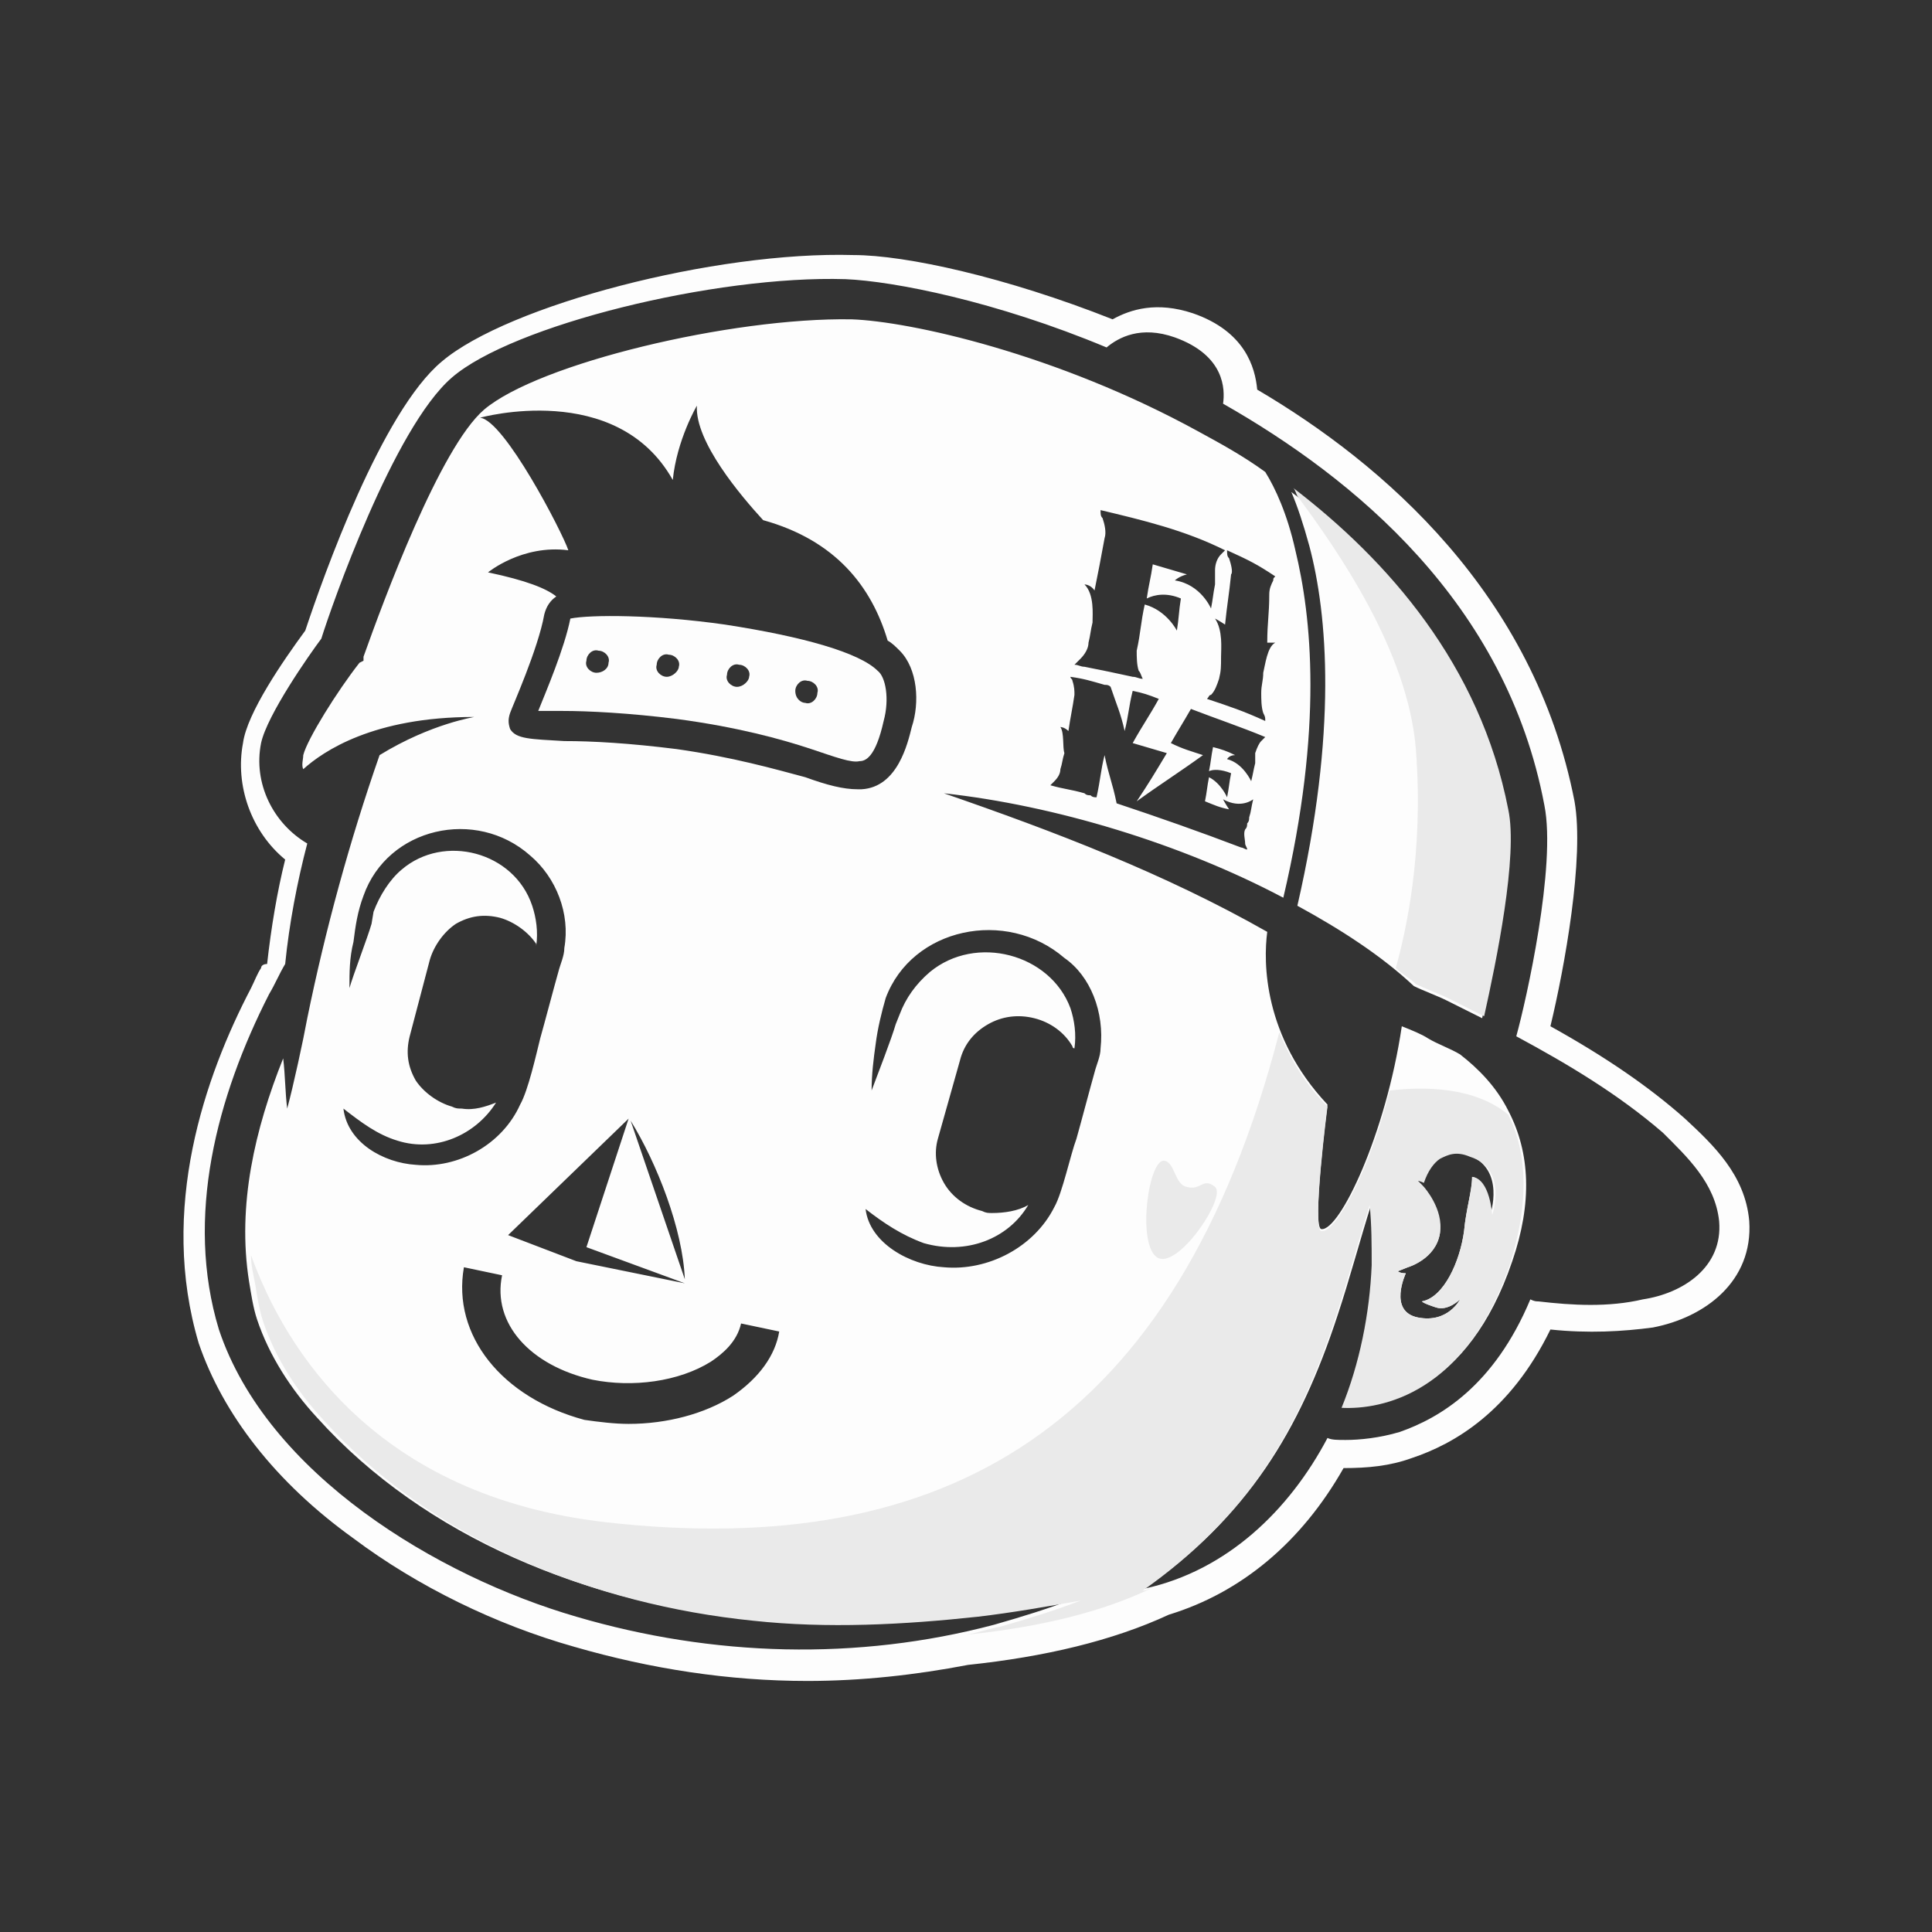 <?xml version="1.0" encoding="utf-8"?>
<!-- Generator: Adobe Illustrator 26.5.3, SVG Export Plug-In . SVG Version: 6.00 Build 0)  -->
<svg version="1.1" id="Capa_1" xmlns="http://www.w3.org/2000/svg" xmlns:xlink="http://www.w3.org/1999/xlink" x="0px" y="0px"
	 viewBox="0 0 96.2 96.2" style="enable-background:new 0 0 96.2 96.2;" xml:space="preserve">
<rect x="0" y="0" width="96.2" height="96.2" fill="#333333" stroke="none"/>
<style type="text/css">
	.st0{fill:#FDFDFD;}
	.st1{fill:#EAEAEA;}
</style>
<g>
	<g id="no_color">
		<g>
			<path class="st0" d="M42.8,37.9c0.3,0,0.8-0.2,1.2-2c0.3-1.1,0.1-2.2-0.3-2.5c-0.9-0.9-3.7-1.7-7.6-2.3c-3.5-0.5-6.7-0.5-7.7-0.3
				c-0.3,1.5-1.2,3.6-1.6,4.6c0.3,0,0.8,0,1.2,0c1.3,0,3.3,0.1,5.7,0.4c3,0.4,5.2,1,6.7,1.5C41.6,37.7,42.4,38,42.8,37.9L42.8,37.9z
				 M29.7,33.5c-0.3,0-0.6-0.3-0.5-0.6c0-0.3,0.3-0.6,0.6-0.5c0.3,0,0.6,0.3,0.5,0.6C30.3,33.3,30,33.5,29.7,33.5z M33.2,33.7
				c-0.3,0-0.6-0.3-0.5-0.6c0-0.3,0.3-0.6,0.6-0.5c0.3,0,0.6,0.3,0.5,0.6C33.8,33.4,33.5,33.7,33.2,33.7z M36.7,34.2
				c-0.3,0-0.6-0.3-0.5-0.6c0-0.3,0.3-0.6,0.6-0.5c0.3,0,0.6,0.3,0.5,0.6C37.3,33.9,37,34.2,36.7,34.2z M39.6,34.4
				c0-0.3,0.3-0.6,0.6-0.5c0.3,0,0.6,0.3,0.5,0.6c0,0.3-0.3,0.6-0.6,0.5C39.9,35,39.6,34.8,39.6,34.4z"/>
			<path class="st0" d="M64.3,24.5c0.3,0.7,0.6,1.6,0.9,2.7c0.9,3.4,1.4,9.2-0.6,17.9c2.2,1.2,4.2,2.5,5.8,4
				c0.4,0.2,1.2,0.5,1.6,0.7c0.6,0.3,1.2,0.6,1.8,0.9c0.6-2.7,1.7-8,1.2-10.3C73.6,33.2,69,28,64.3,24.5z"/>
			<path class="st0" d="M82.3,66.1c2.6-0.5,5-2.3,4.8-5.3c0,0,0,0,0,0c-0.2-2.3-1.8-3.8-3.2-5.1c0,0,0,0,0,0c-1.8-1.6-4-3.1-6.7-4.6
				c0.7-2.9,1.7-8.4,1.2-11.2c-2-10.3-9.5-16.8-15.8-20.5c-0.1-1.1-0.6-2.9-3.2-3.8c-1.8-0.6-3.1-0.2-4,0.3
				c-5.3-2.1-10.3-3.2-12.9-3.2c-6.9-0.2-17.2,2.5-20.5,5.3c-3,2.5-5.9,10.7-6.8,13.4c-1.1,1.5-2.9,4.1-3.1,5.6
				c-0.4,2.1,0.4,4.4,2.1,5.8c-0.4,1.6-0.7,3.4-0.9,5.2C13.1,48,13,48.1,13,48.2c-0.2,0.3-0.3,0.6-0.5,1c-2.3,4.4-4.6,11-2.6,17.7
				c0,0,0,0,0,0c1.2,3.5,3.8,6.9,7.7,9.7c3.2,2.4,7.1,4.3,11,5.4c3.8,1.1,7.7,1.7,11.6,1.7c2.7,0,5.4-0.3,8-0.8
				c3.8-0.4,7.2-1.2,10-2.5c3.6-1.1,6.6-3.6,8.7-7.3c1.2,0,2.3-0.1,3.4-0.5c2.1-0.7,4.9-2.3,6.9-6.4C79.1,66.4,80.8,66.3,82.3,66.1
				L82.3,66.1z M54.8,52.2c0,0.4-0.2,0.8-0.3,1.2c-0.2,0.7-0.7,2.6-0.9,3.3c-0.3,0.8-0.7,2.7-1.1,3.4c-1,2-3.3,3.2-5.5,3
				c-1.7-0.1-3.7-1.2-3.9-2.9c0.9,0.7,1.8,1.3,2.9,1.7c2.1,0.6,4.2-0.2,5.2-1.9c-0.5,0.3-1.2,0.4-1.8,0.4c-0.2,0-0.3,0-0.5-0.1
				c-0.8-0.2-1.5-0.7-1.9-1.4c-0.4-0.7-0.5-1.5-0.3-2.2l1.1-3.9c0.2-0.8,0.7-1.4,1.4-1.8s1.5-0.5,2.3-0.3c0.8,0.2,1.5,0.7,1.9,1.4
				c0,0,0,0.1,0.1,0.1c0.1-0.7,0-1.4-0.2-2c-1-2.7-4.7-3.7-7-1.8c-0.7,0.6-1.2,1.3-1.5,2.1l-0.2,0.5c-0.2,0.7-0.9,2.5-1.2,3.3
				c0-0.8,0.1-1.6,0.2-2.3c0.1-0.8,0.3-1.6,0.5-2.3c1.3-3.5,6-4.5,8.9-2C54.3,48.6,55,50.4,54.8,52.2L54.8,52.2z M23,55.2
				c-0.2,0-0.3,0-0.5-0.1c-0.7-0.2-1.4-0.7-1.8-1.3c-0.4-0.7-0.5-1.4-0.3-2.2l1-3.8c0.2-0.7,0.7-1.4,1.3-1.8
				c0.7-0.4,1.4-0.5,2.2-0.3c0.7,0.2,1.4,0.7,1.8,1.3c0,0,0,0.1,0,0.1c0.1-0.7,0-1.4-0.2-2c-0.9-2.7-4.4-3.6-6.5-1.8
				c-0.6,0.5-1.1,1.3-1.4,2.1L18.5,46c-0.2,0.7-0.9,2.5-1.1,3.2c0-0.8,0-1.5,0.2-2.3c0.1-0.8,0.2-1.5,0.5-2.3c1.2-3.4,5.6-4.4,8.3-2
				c1.3,1.1,2,2.9,1.7,4.6c0,0.4-0.2,0.8-0.3,1.2c-0.2,0.7-0.7,2.6-0.9,3.3c-0.2,0.8-0.6,2.6-1,3.3C25,57,22.8,58.2,20.7,58
				c-1.6-0.1-3.4-1.1-3.6-2.8c0.9,0.7,1.7,1.3,2.7,1.6c1.9,0.6,3.9-0.3,4.9-1.9C24.2,55.1,23.6,55.3,23,55.2L23,55.2z M34.1,63.9
				l-5.4-1.1l-3.4-1.3l6-5.8l-2.1,6.4L34.1,63.9z M31.4,55.8c1.3,2.1,2.6,5.4,2.7,7.9c0,0,0,0,0,0C34.1,63.7,31.4,55.8,31.4,55.8z
				 M23.1,63.1l1.9,0.4c-0.5,2.4,1.4,4.5,4.5,5.2c2,0.4,4.3,0.1,5.9-0.9c0.6-0.4,1.3-1,1.5-1.9l1.9,0.4c-0.2,1.2-1,2.3-2.3,3.2
				c-1.4,0.9-3.3,1.4-5.2,1.4c-0.7,0-1.5-0.1-2.2-0.2C25,69.6,22.5,66.5,23.1,63.1z M33.7,37.3c-2.4-0.3-4.2-0.4-5.6-0.4
				c-1.7-0.1-2.4-0.1-2.7-0.6c-0.1-0.3-0.1-0.5,0-0.8c0.1-0.3,1.4-3.2,1.7-4.9c0.1-0.4,0.3-0.7,0.6-0.9c-0.5-0.4-1.5-0.8-3.4-1.2
				c0,0,1.7-1.4,4-1.1c-0.3-0.9-3.2-6.5-4.4-6.6c0,0,6.8-1.9,9.6,3.1c0.2-2,1.2-3.7,1.2-3.7c-0.1,1.8,2.2,4.5,3.3,5.7
				c3.6,1,5.4,3.3,6.2,6c0.2,0.1,0.4,0.3,0.6,0.5c0.9,0.9,1,2.6,0.6,3.8c-0.2,0.8-0.7,3-2.5,3.1c0,0-0.1,0-0.2,0
				c-0.7,0-1.5-0.2-2.6-0.6C38.6,38.3,36.5,37.7,33.7,37.3L33.7,37.3z M76.6,64.8c-0.1,0-0.2,0-0.4-0.1c-1.8,4.3-4.5,5.9-6.5,6.6
				c-1,0.3-2,0.4-2.7,0.4c-0.4,0-0.7,0-0.9-0.1c-1.9,3.6-5,6.6-9.1,7.5c5.1-3.6,7.7-7.8,9.6-13.6c0.6-1.8,1.1-3.7,1.7-5.6
				c0.1,1,0.1,2,0.1,3c-0.1,2.4-0.6,4.9-1.5,7.1c2,0.1,6.2-0.7,8.4-7.2c1-2.9,0.9-5.4-0.2-7.5c-0.6-1.2-1.5-2.1-2.4-2.8
				c-0.5-0.3-1.1-0.5-1.6-0.8c-0.3-0.2-0.8-0.4-1.3-0.6c-0.8,5.4-3.1,10.2-4,10.1c-0.5,0,0.3-6.2,0.3-6.2c-3.2-3.4-3.2-7.1-3-8.6
				c-5.1-2.9-10.6-5-16.1-6.9c5.5,0.6,11.8,2.5,16.9,5.2c2-8.5,1.4-14,0.6-17.3c-0.4-1.8-1-3.1-1.5-3.9c-1.1-0.8-2.2-1.4-3.3-2
				c-7.1-3.9-14.4-5.5-17.3-5.6c-6-0.1-15.6,2.2-18.3,4.5c-2.2,1.9-5,9.5-6,12.3l0,0.2L17.9,33c-1.1,1.4-2.6,3.8-2.8,4.6
				c0,0.2-0.1,0.5,0,0.7c1-0.9,3.5-2.6,8.5-2.6c0.1,0-2.1,0.3-4.7,1.9l0,0c-1.5,4.3-2.7,8.7-3.6,13.1c-0.2,1.1-0.7,3.4-1,4.5
				c-0.1-0.8-0.1-1.7-0.2-2.5c-1.4,3.5-2.3,7.3-1.7,11.1c0.1,0.6,0.2,1.3,0.4,1.9c0.6,1.8,1.7,3.5,3,4.9c5.4,6,13.5,9.2,21.4,10
				c3.7,0.4,7.5,0.2,11.2-0.2c1.7-0.2,3.4-0.5,5.1-0.8c-1.3,0.5-2.6,0.9-4,1.3c-6.8,1.8-14,1.6-20.8-0.4c-6.9-2-15.4-7.1-17.8-14.3
				c-1.7-5.6-0.1-11.6,2.5-16.7c0.3-0.5,0.5-1,0.8-1.5c0.2-2,0.6-4.1,1.1-6c-1.7-1-2.7-3-2.3-5c0.3-1.4,2.4-4.4,3-5.2
				c0.5-1.6,3.6-10.5,6.5-13c3-2.6,13.1-5.1,19.6-4.9c2.4,0.1,7.5,1.1,13,3.4c0.6-0.5,1.7-1.1,3.4-0.5c2.5,0.9,2.5,2.6,2.4,3.3
				C67.4,23.8,75,30,76.9,40.1c0.6,3-0.9,9.7-1.4,11.5c2.6,1.4,5.1,2.9,7.3,4.8c1.2,1.2,2.6,2.5,2.8,4.4c0.2,2.3-1.8,3.6-3.8,3.9
				C80.1,65.1,78.3,65,76.6,64.8L76.6,64.8z M70.8,59l-0.3-0.3c0,0,0.1,0,0.3,0.1c0.2-0.6,0.5-1,0.8-1.2c0.3-0.2,0.8-0.4,1.5-0.1
				c1.9,0.7,1.1,3,1.1,3s-0.1-1.8-0.9-1.9c0,0.7-0.3,1.6-0.4,2.7c-0.2,1.5-1,3.3-2.1,3.5c0.1,0.1,0.4,0.2,0.7,0.3
				c0.6,0.2,1.2-0.4,1.2-0.4s-0.6,1.2-2.1,0.9c-1.5-0.3-0.6-2.2-0.6-2.2l0,0c-0.3,0-0.4-0.1-0.4-0.1l0.5-0.2c0,0,1.4-0.4,1.6-1.7
				C71.8,60.1,70.8,59,70.8,59L70.8,59z M52.8,36.2c0,0,0.2,0,0.4,0.2c0.1-0.7,0.2-1.1,0.3-1.8c0-0.2,0-0.4-0.1-0.7
				c0-0.1-0.1-0.1-0.1-0.2c0.7,0.1,1,0.2,1.7,0.4c0.1,0,0.2,0,0.3,0.1c0,0,0,0,0,0c0.3,0.9,0.5,1.3,0.7,2.2c0.2-0.8,0.2-1.2,0.4-2
				c0.5,0.1,0.8,0.2,1.3,0.4c-0.5,0.9-0.8,1.3-1.3,2.2c0.7,0.2,1,0.3,1.7,0.5c-0.6,1-0.9,1.5-1.5,2.4c1.1-0.8,2.2-1.5,3.3-2.3
				c-0.6-0.2-1-0.3-1.6-0.6c0.4-0.7,0.6-1,1-1.7c1.3,0.5,2.5,0.9,3.7,1.4c-0.1,0.1-0.1,0.1-0.2,0.2c-0.1,0.1-0.2,0.3-0.3,0.6
				c0,0.1,0,0.2,0,0.3c0,0.1,0,0.2,0,0.2c-0.1,0.4-0.1,0.5-0.2,0.9c0,0-0.4-0.9-1.2-1.1c0,0,0.1-0.2,0.4-0.2
				c-0.4-0.2-0.7-0.3-1.1-0.4c-0.1,0.5-0.1,0.7-0.2,1.2c0.2-0.1,0.6-0.1,1.1,0.1c-0.1,0.5-0.1,0.7-0.2,1.2c0,0-0.3-0.7-0.9-1
				c-0.1,0.5-0.1,0.7-0.2,1.2c0.5,0.2,0.7,0.3,1.2,0.4c-0.2-0.3-0.3-0.5-0.3-0.5c0.9,0.5,1.5,0,1.5,0c-0.1,0.4-0.1,0.6-0.2,0.9
				c0,0.1,0,0.2-0.1,0.3c0,0.1,0,0.2-0.1,0.3c-0.1,0.2,0,0.5,0,0.7c0,0.1,0.1,0.2,0.1,0.3c-0.1,0-0.2-0.1-0.3-0.1
				c-2.1-0.8-4.1-1.5-6.2-2.2c-0.2-1-0.4-1.4-0.6-2.4c-0.2,0.8-0.2,1.2-0.4,2.1c-0.1,0-0.2,0-0.3-0.1c-0.1,0-0.2,0-0.3-0.1
				c-0.7-0.2-1-0.2-1.7-0.4c0.1-0.1,0.1-0.1,0.2-0.2c0.2-0.2,0.3-0.4,0.3-0.6c0.1-0.3,0.1-0.5,0.2-0.8C52.9,37.2,53,36.5,52.8,36.2
				L52.8,36.2z M54,29.1c0,0,0.3,0,0.5,0.3c0.2-1,0.3-1.5,0.5-2.6c0.1-0.3,0-0.7-0.1-1c-0.1-0.1-0.1-0.2-0.1-0.4
				c2.1,0.5,4.2,1,6.2,2c-0.1,0.1-0.1,0.1-0.2,0.2c-0.2,0.2-0.3,0.5-0.3,0.8c0,0.1,0,0.2,0,0.4c0,0.1,0,0.2,0,0.3
				c-0.1,0.5-0.1,0.7-0.2,1.2c0,0-0.5-1.2-1.8-1.4c0,0,0.2-0.2,0.6-0.3c-0.7-0.2-1-0.3-1.7-0.5c-0.1,0.7-0.2,1-0.3,1.7
				c0.4-0.2,1-0.3,1.7,0c-0.1,0.6-0.1,1-0.2,1.6c0,0-0.5-1-1.6-1.3c-0.2,0.9-0.2,1.4-0.4,2.3c0,0.3,0,0.7,0.1,1
				c0.1,0.1,0.1,0.2,0.2,0.4c-0.2,0-0.3-0.1-0.5-0.1c-0.9-0.2-1.4-0.3-2.4-0.5c-0.2,0-0.3-0.1-0.5-0.1c0.1-0.1,0.2-0.2,0.3-0.3
				c0.2-0.2,0.4-0.5,0.4-0.8c0.1-0.4,0.1-0.6,0.2-1C54.4,30.6,54.5,29.6,54,29.1L54,29.1z M61.2,27.8c-0.1-0.1-0.1-0.2-0.1-0.4
				c1.1,0.5,1.5,0.7,2.4,1.3c-0.1,0.1-0.1,0.1-0.1,0.2c-0.1,0.2-0.2,0.4-0.2,0.7c0,1-0.1,1.4-0.1,2.4c0.2,0,0.4,0,0.4,0
				c-0.4,0.2-0.5,1.1-0.6,1.5c0,0.4-0.1,0.6-0.1,1c0,0.3,0,0.7,0.1,1c0.1,0.2,0.1,0.2,0.1,0.4c-1.1-0.5-1.7-0.7-2.9-1.1
				c0.1-0.1,0.1-0.2,0.2-0.2c0.2-0.2,0.3-0.5,0.4-0.8c0.1-0.4,0.1-0.6,0.1-1.1c0-0.4,0.1-1.3-0.3-1.9c0,0,0.2,0.1,0.5,0.3
				c0.1-1,0.2-1.5,0.3-2.5C61.4,28.5,61.3,28.1,61.2,27.8L61.2,27.8z"/>
		</g>
	</g>
	<g id="shadow">
		<g>
			<path class="st1" d="M57.6,62.6c1,0.7,3.5-3,2.9-3.5c-0.6-0.5-0.7,0.2-1.4,0c-0.6-0.1-0.6-1.2-1.1-1.3
				C57.2,57.6,56.6,61.9,57.6,62.6L57.6,62.6z"/>
			<path class="st1" d="M70.5,37.3c0.4,5.2-0.5,9.1-1,10.9c0.3,0.3,0.7,0.5,1,0.8c0.4,0.2,1.2,0.5,1.6,0.7c0.6,0.3,1.2,0.6,1.8,0.9
				c0.6-2.7,1.7-8,1.2-10.3c-1.4-7.2-6-12.4-10.7-16c0.1,0.1,0.1,0.2,0.2,0.4C66.6,27.4,70.1,32.4,70.5,37.3L70.5,37.3z"/>
		</g>
	</g>
	<path class="st1" d="M75.1,55.5L75.1,55.5c-1.7-1.4-4.2-1.4-5.9-1.2c-1,4-2.7,7.1-3.4,7c-0.5,0,0.3-6.2,0.3-6.2
		c-1.2-1.2-1.9-2.5-2.4-3.7c-5.1,19.7-16.6,26.3-33.5,24.4c-11.5-1.3-16-8.6-17.7-13.3c0,0.5,0.1,0.9,0.2,1.4
		c0.1,0.6,0.2,1.3,0.4,1.9c0.6,1.8,1.7,3.5,3,4.9c5.4,6,13.5,9.2,21.4,10c3.7,0.4,7.5,0.2,11.2-0.2c1.7-0.2,3.4-0.5,5.1-0.8
		c-1.3,0.5-2.6,0.9-4,1.3c-0.6,0.1-1.1,0.3-1.7,0.4c3.9-0.4,6.9-1.2,9.2-2.3c-0.1,0-0.2,0.1-0.4,0.1c5.1-3.6,7.7-7.8,9.6-13.6
		c0.6-1.8,1.1-3.7,1.7-5.6c0.1,1,0.1,2,0.1,3c-0.1,2.4-0.6,4.9-1.5,7.1c2,0.1,6.2-0.7,8.4-7.2C76.1,60,76.1,57.5,75.1,55.5z
		 M74.3,60.5c0,0-0.1-1.8-1-1.9c0,0.7-0.3,1.6-0.4,2.7c-0.2,1.5-1,3.3-2.1,3.5c0.1,0.1,0.4,0.2,0.7,0.3c0.6,0.2,1.2-0.4,1.2-0.4
		s-0.6,1.2-2.1,0.9c-1.5-0.3-0.6-2.2-0.6-2.2c-0.3,0-0.4-0.1-0.4-0.1l0.5-0.2h0c0,0,1.4-0.4,1.6-1.7c0.2-1.2-0.8-2.3-0.8-2.3
		l-0.3-0.3c0,0,0.1,0,0.3,0.1c0.2-0.6,0.5-1,0.8-1.2c0.4-0.2,0.8-0.4,1.5-0.1C75.1,58.2,74.3,60.5,74.3,60.5z"/>
</g>
</svg>
